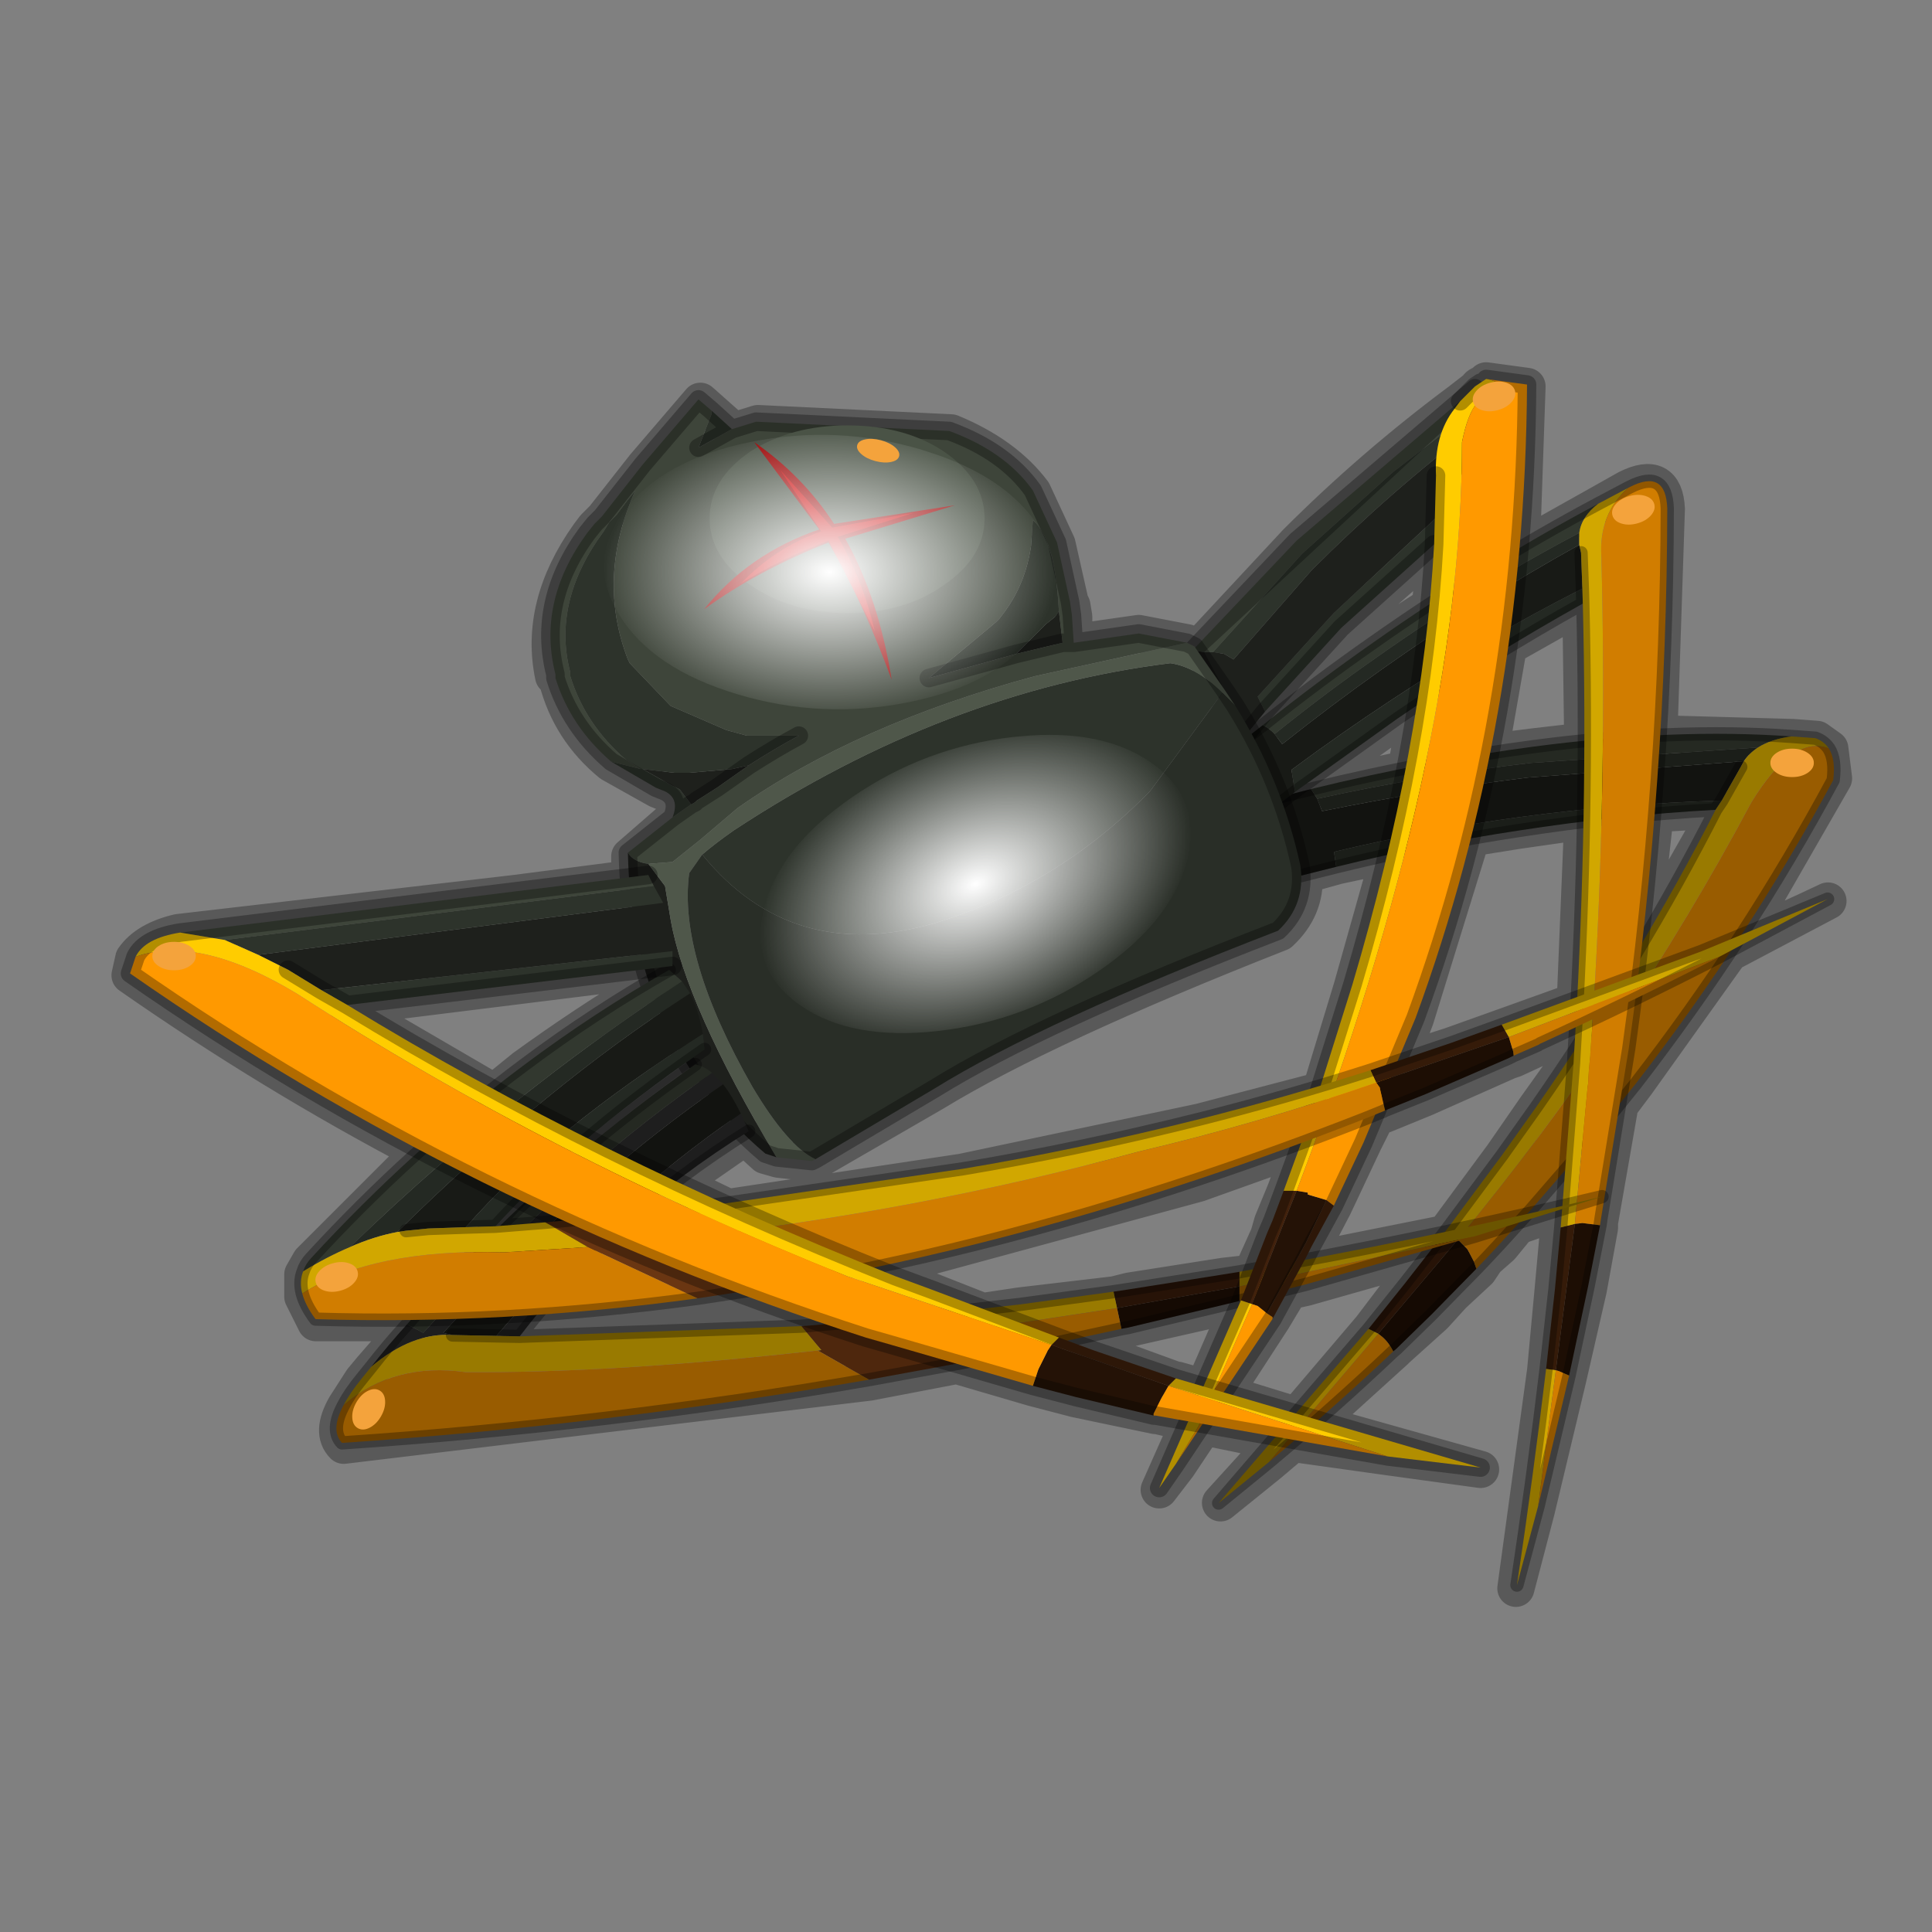 <?xml version="1.0" encoding="UTF-8" standalone="no"?>
<svg xmlns:xlink="http://www.w3.org/1999/xlink" height="520.0px" width="520.0px" xmlns="http://www.w3.org/2000/svg">
  <rect width="100%" height="100%" fill="#808080" stroke="none"/>
  <g transform="matrix(10.0, 0.0, 0.0, 10.0, 0.0, 0.0)">
    <use height="52.0" transform="matrix(1.0, 0.0, 0.0, 1.0, 0.0, 0.0)" width="52.0" xlink:href="#shape0"/>
    <use height="88.5" transform="matrix(0.238, 0.0, 0.0, 0.238, 32.621, 19.571)" width="71.1" xlink:href="#sprite0"/>
    <use height="126.35" transform="matrix(0.238, 0.0, 0.0, 0.238, 33.272, 12.771)" width="49.5" xlink:href="#sprite1"/>
    <use height="21.35" transform="matrix(1.0, 0.0, 0.0, 1.0, 14.55, 10.2)" width="25.4" xlink:href="#shape3"/>
    <use height="136.85" transform="matrix(0.082, 0.0, 0.0, 0.054, 16.252, 11.703)" width="148.25" xlink:href="#sprite2"/>
    <use height="136.85" transform="matrix(0.075, -0.032, 0.021, 0.049, 19.263, 22.813)" width="148.25" xlink:href="#sprite2"/>
    <use height="44.3" transform="matrix(0.238, 0.0, 0.0, 0.238, 8.871, 28.471)" width="144.65" xlink:href="#sprite3"/>
    <use height="30.4" transform="matrix(1.0, 0.0, 0.0, 1.0, 30.95, 9.9)" width="10.4" xlink:href="#shape6"/>
    <use height="49.1" transform="matrix(0.238, 0.0, 0.0, 0.238, 7.921, 24.021)" width="174.15" xlink:href="#sprite4"/>
    <use height="16.45" transform="matrix(1.0, 0.0, 0.0, 1.0, 3.25, 23.3)" width="36.85" xlink:href="#shape8"/>
    <use height="8.6" transform="matrix(0.131, -0.035, 0.023, 0.086, 43.3, 13.5)" width="8.6" xlink:href="#sprite5"/>
    <use height="8.6" transform="matrix(0.131, -0.035, 0.023, 0.086, 39.55, 10.45)" width="8.6" xlink:href="#sprite5"/>
    <use height="8.6" transform="matrix(0.136, 0.0, 0.0, 0.089, 47.65, 20.15)" width="8.6" xlink:href="#sprite5"/>
    <use height="8.6" transform="matrix(0.136, 0.0, 0.0, 0.089, 4.1, 25.35)" width="8.6" xlink:href="#sprite5"/>
    <use height="8.6" transform="matrix(0.131, -0.035, 0.023, 0.086, 8.4, 34.15)" width="8.6" xlink:href="#sprite5"/>
    <use height="8.6" transform="matrix(0.068, -0.118, 0.077, 0.044, 9.3, 38.25)" width="8.6" xlink:href="#sprite5"/>
    <use height="8.6" transform="matrix(0.131, 0.035, -0.018, 0.065, 23.15, 11.7)" width="8.6" xlink:href="#sprite5"/>
  </g>
  <defs>
    <g id="shape0" transform="matrix(1.0, 0.0, 0.0, 1.0, 0.0, 0.0)">
      <path d="M52.0 0.0 L52.0 52.0 0.0 52.0 0.0 0.0 52.0 0.0" fill="#795fa9" fill-opacity="0.0" fill-rule="evenodd" stroke="none"/>
      <path d="M39.9 10.35 Q39.8 10.35 39.75 10.45 L39.3 10.8 Q36.95 12.55 34.9 14.6 L32.2 17.5 31.95 17.3 30.65 17.05 28.9 17.3 28.9 16.6 28.85 16.3 28.8 16.2 28.45 14.65 27.8 13.25 Q27.05 12.25 25.6 11.65 L20.4 11.4 19.75 11.6 18.85 10.8 17.35 12.55 16.25 13.95 16.0 14.2 15.85 14.4 Q14.5 16.3 14.9 18.2 L15.0 18.3 Q15.35 19.65 16.45 20.55 L17.7 21.25 17.95 21.35 Q18.3 21.5 18.1 22.05 L16.95 23.05 16.95 23.65 13.85 24.05 4.8 25.1 Q3.95 25.3 3.6 25.8 L3.5 26.25 Q7.3 28.9 11.3 31.0 L8.35 33.95 8.15 34.3 8.15 34.9 8.5 35.6 11.05 35.6 11.0 35.7 10.0 36.85 9.75 37.15 9.3 37.85 Q8.9 38.55 9.25 38.9 L23.4 37.2 25.75 36.75 27.8 37.35 28.95 37.65 31.1 38.1 31.15 38.1 32.0 38.3 31.2 40.1 31.7 39.45 32.4 38.4 34.35 38.8 32.85 40.45 34.15 39.4 34.8 38.85 37.3 39.2 39.85 39.55 35.4 38.3 37.55 36.35 37.6 36.3 38.6 35.4 39.1 34.85 39.8 34.2 40.0 33.9 40.4 33.55 40.85 33.0 42.0 32.6 41.95 33.1 41.8 34.75 41.6 36.9 40.8 42.75 41.35 40.65 42.2 37.1 42.75 34.7 43.05 33.05 43.05 32.9 43.6 29.75 44.05 29.15 46.55 25.65 49.2 24.25 Q48.05 24.8 46.85 25.3 L49.35 20.95 49.25 20.15 48.9 19.9 48.25 19.85 44.65 19.75 44.85 13.7 Q44.8 12.65 43.8 13.15 L43.0 13.6 40.95 14.75 41.1 10.4 40.0 10.25 39.9 10.35 M46.25 21.8 L44.15 25.5 44.55 21.9 46.25 21.8 M42.55 16.3 L42.6 19.95 41.3 20.1 40.1 20.25 40.6 17.4 42.55 16.3 M38.5 16.3 L36.95 17.3 33.95 19.55 33.7 19.75 33.65 19.7 34.1 19.15 36.1 16.95 38.65 14.7 38.5 16.3 M38.15 19.0 L37.85 20.7 35.3 21.25 34.85 21.35 37.6 19.4 38.15 19.0 M34.45 25.1 Q28.1 27.6 25.15 29.4 L21.95 31.25 21.85 31.3 20.95 31.2 20.6 31.1 20.05 30.6 18.25 31.85 19.6 32.5 25.9 31.55 32.3 30.2 35.55 29.35 36.4 26.55 37.4 23.0 36.0 23.3 35.1 23.55 Q35.15 24.45 34.45 25.1 M40.85 22.35 L42.6 22.1 42.4 26.95 40.45 27.65 39.05 28.15 37.65 28.6 38.1 27.4 39.6 22.55 40.85 22.35 M42.4 27.75 L42.35 27.85 42.35 28.4 41.35 29.8 40.45 31.1 38.9 33.2 35.15 33.95 35.2 33.85 35.3 33.6 35.9 32.45 36.7 30.75 37.05 30.05 37.2 30.0 37.25 30.0 38.35 29.55 40.6 28.55 40.75 28.5 41.4 28.2 41.45 28.2 42.4 27.75 M42.0 32.5 L41.1 32.7 41.2 32.6 42.15 31.55 42.0 32.5 M34.6 32.05 L34.25 32.9 34.15 33.25 33.7 34.25 33.4 34.3 32.95 34.35 30.4 34.75 30.0 34.85 27.45 35.15 26.45 35.3 25.05 34.75 24.1 34.35 23.6 34.2 32.25 31.85 35.05 30.85 34.6 32.05 M37.85 34.5 L38.5 33.7 35.15 34.65 34.7 34.75 34.25 35.5 32.95 37.5 34.9 38.1 36.9 35.75 37.85 34.5 M33.4 35.05 L32.4 37.35 31.7 37.15 31.65 37.15 29.45 36.35 28.8 36.15 30.2 35.85 Q30.25 35.75 30.4 35.75 L33.05 35.15 33.4 35.05 M17.4 26.1 L9.35 27.1 13.3 29.4 14.1 28.75 Q15.75 27.55 17.5 26.5 L17.4 26.1 M18.45 28.65 L15.85 30.7 16.0 30.75 18.6 28.8 18.45 28.65 M14.05 32.35 L13.35 33.1 13.45 33.1 14.15 32.4 14.05 32.35 M14.45 35.5 L18.75 35.0 20.0 34.85 22.35 35.7 21.6 35.75 14.0 36.05 14.45 35.5" fill="none" stroke="#000000" stroke-linecap="round" stroke-linejoin="round" stroke-opacity="0.302" stroke-width="1.0"/>
    </g>
    <g id="sprite0" transform="matrix(1.0, 0.0, 0.0, 1.0, 0.75, 0.75)">
      <use height="88.5" transform="matrix(1.0, 0.0, 0.0, 1.0, -0.75, -0.75)" width="71.1" xlink:href="#shape1"/>
    </g>
    <g id="shape1" transform="matrix(1.0, 0.0, 0.0, 1.0, 0.75, 0.75)">
      <path d="M29.15 60.5 L26.45 63.25 24.1 65.65 20.1 69.55 19.75 69.85 Q19.25 68.85 18.5 68.2 L18.05 67.85 27.05 57.2 28.1 58.25 28.2 58.4 28.85 59.65 29.15 60.5" fill="#150a03" fill-rule="evenodd" stroke="none"/>
      <path d="M25.55 56.4 L27.05 57.2 18.05 67.85 16.95 67.3 21.15 62.05 24.15 58.2 25.55 56.4" fill="#271307" fill-rule="evenodd" stroke="none"/>
      <path d="M10.45 6.25 L11.15 7.35 11.7 8.75 Q23.55 6.35 35.0 4.95 L59.4 3.1 59.05 3.75 56.9 7.55 Q45.4 7.9 34.2 9.4 23.5 10.85 13.05 13.35 L13.3 15.05 7.5 16.5 5.5 7.5 10.45 6.25" fill="#121310" fill-rule="evenodd" stroke="none"/>
      <path d="M11.15 7.35 Q23.25 4.7 35.3 3.3 L61.0 1.55 Q60.0 2.2 59.4 3.1 L35.0 4.95 Q23.55 6.35 11.7 8.75 L11.15 7.35 M56.9 7.55 L56.2 8.6 Q45.15 9.2 33.9 10.95 23.65 12.5 13.3 15.05 L13.05 13.35 Q23.5 10.85 34.2 9.4 45.4 7.9 56.9 7.55" fill="#1b1e19" fill-rule="evenodd" stroke="none"/>
      <path d="M64.8 0.3 Q62.5 0.6 61.0 1.55 L35.3 3.3 Q23.25 4.7 11.15 7.35 L10.45 6.25 Q23.8 3.0 35.65 1.45 51.55 -0.65 64.8 0.3" fill="#252922" fill-rule="evenodd" stroke="none"/>
      <path d="M61.0 1.55 Q62.5 0.6 64.8 0.3 L67.5 0.5 Q68.45 0.85 69.0 1.65 64.95 0.1 60.25 7.75 46.3 33.9 27.05 57.2 L25.55 56.4 32.05 47.65 35.85 42.3 Q47.9 24.95 56.2 8.6 L56.9 7.55 59.05 3.75 59.4 3.1 Q60.0 2.2 61.0 1.55 M5.7 82.35 L0.0 87.0 16.95 67.3 18.05 67.85 5.7 82.35" fill="#997a00" fill-rule="evenodd" stroke="none"/>
      <path d="M27.05 57.2 Q46.3 33.9 60.25 7.75 64.95 0.1 69.0 1.65 69.8 2.9 69.5 5.25 59.8 23.25 47.15 39.6 L40.75 47.55 35.3 53.85 31.65 57.85 30.2 59.4 29.15 60.5 28.85 59.65 28.2 58.4 28.1 58.25 27.05 57.2 M19.75 69.85 Q13.0 76.25 5.7 82.35 L18.05 67.85 18.5 68.2 Q19.25 68.85 19.75 69.85" fill="#995c00" fill-rule="evenodd" stroke="none"/>
      <path d="M64.8 0.3 Q51.55 -0.65 35.65 1.45 23.8 3.0 10.45 6.25 M59.05 3.75 L56.9 7.55 56.2 8.6 Q47.9 24.95 35.85 42.3 L32.05 47.65 25.55 56.4 M69.0 1.65 Q68.45 0.85 67.5 0.5 L64.8 0.3 M69.0 1.65 Q69.8 2.9 69.5 5.25 59.8 23.25 47.15 39.6 L40.75 47.55 35.3 53.85 31.65 57.85 30.2 59.4 29.15 60.5 26.45 63.25 24.1 65.65 20.1 69.55 19.75 69.85 Q13.0 76.25 5.7 82.35 L0.0 87.0 16.95 67.3 21.15 62.05 24.15 58.2 25.55 56.4 M13.3 15.05 Q23.65 12.5 33.9 10.95 45.15 9.2 56.2 8.6 M13.3 15.05 L7.5 16.5 5.5 7.5 10.45 6.25" fill="none" stroke="#000000" stroke-linecap="round" stroke-linejoin="round" stroke-opacity="0.302" stroke-width="1.5"/>
    </g>
    <g id="sprite1" transform="matrix(1.0, 0.0, 0.0, 1.0, 0.75, 0.75)">
      <use height="126.35" transform="matrix(1.0, 0.0, 0.0, 1.0, -0.75, -0.75)" width="49.5" xlink:href="#shape2"/>
    </g>
    <g id="shape2" transform="matrix(1.0, 0.0, 0.0, 1.0, 0.75, 0.75)">
      <path d="M37.55 84.0 L38.4 83.9 40.4 84.15 39.05 91.05 36.9 101.15 35.75 100.65 35.4 100.55 37.55 84.0" fill="#1d0e04" fill-rule="evenodd" stroke="none"/>
      <path d="M34.3 100.4 L35.3 91.35 35.95 84.4 37.55 84.0 35.4 100.55 34.3 100.4" fill="#351b09" fill-rule="evenodd" stroke="none"/>
      <path d="M5.9 35.15 L1.75 38.35 0.0 29.35 2.25 27.6 Q3.0 27.95 3.6 28.6 L4.45 29.75 Q10.05 25.3 15.7 21.3 26.85 13.4 38.05 7.2 L38.25 8.1 38.4 12.15 Q27.45 17.7 16.8 24.75 11.1 28.5 5.5 32.65 L5.9 35.15" fill="#181a16" fill-rule="evenodd" stroke="none"/>
      <path d="M38.45 13.85 Q27.85 19.75 17.5 26.85 L5.9 35.15 5.5 32.65 Q11.1 28.5 16.8 24.75 27.45 17.7 38.4 12.15 L38.45 13.85 M38.05 5.85 L38.05 7.2 Q26.85 13.4 15.7 21.3 10.05 25.3 4.45 29.75 L3.6 28.6 Q9.3 24.0 15.25 19.85 26.2 12.1 38.05 5.85" fill="#242923" fill-rule="evenodd" stroke="none"/>
      <path d="M2.25 27.6 Q8.45 22.65 14.75 18.25 27.25 9.45 40.2 2.55 38.3 4.0 38.05 5.85 26.2 12.1 15.25 19.85 9.3 24.0 3.6 28.6 3.0 27.95 2.25 27.6" fill="#32382f" fill-rule="evenodd" stroke="none"/>
      <path d="M43.6 0.75 Q40.25 3.7 40.55 8.5 41.2 33.9 39.7 58.9 L39.55 60.8 39.5 61.95 39.3 64.75 39.3 64.9 39.15 66.4 39.05 68.15 39.0 68.45 37.55 84.0 35.95 84.4 37.4 65.85 37.45 64.95 37.6 62.45 Q39.05 37.65 38.45 13.85 L38.4 12.15 38.25 8.1 38.05 7.2 38.05 5.85 Q38.3 4.0 40.2 2.55 L43.6 0.75 M33.4 115.9 L31.0 124.85 Q32.85 112.5 34.3 100.4 L35.4 100.55 33.4 115.9" fill="#d1a700" fill-rule="evenodd" stroke="none"/>
      <path d="M43.6 0.75 L43.8 0.65 Q47.85 -1.4 48.0 3.1 47.95 33.45 43.65 64.15 L40.5 83.45 40.4 84.15 38.4 83.9 37.55 84.0 39.0 68.45 39.05 68.15 39.15 66.4 39.3 64.9 39.3 64.75 39.5 61.95 39.55 60.8 39.7 58.9 Q41.2 33.9 40.55 8.5 40.25 3.7 43.6 0.75 M36.9 101.15 L33.4 115.9 35.4 100.55 35.75 100.65 36.9 101.15" fill="#d17d00" fill-rule="evenodd" stroke="none"/>
      <path d="M40.4 84.15 L40.5 83.45 43.65 64.15 Q47.95 33.45 48.0 3.1 47.85 -1.4 43.8 0.65 L43.6 0.75 M40.4 84.15 L39.05 91.05 36.9 101.15 33.4 115.9 31.0 124.85 Q32.85 112.5 34.3 100.4 L35.3 91.35 35.95 84.4 37.4 65.85 37.45 64.95 37.6 62.45 Q39.05 37.65 38.45 13.85 27.85 19.75 17.5 26.85 L5.9 35.15 1.75 38.35 0.0 29.35 2.25 27.6 Q8.45 22.65 14.75 18.25 27.25 9.45 40.2 2.55 L43.6 0.75 M38.25 8.1 L38.4 12.15 38.45 13.85" fill="none" stroke="#000000" stroke-linecap="round" stroke-linejoin="round" stroke-opacity="0.302" stroke-width="1.5"/>
    </g>
    <g id="shape3" transform="matrix(1.0, 0.0, 0.0, 1.0, -14.55, -10.2)">
      <path d="M39.7 11.5 Q37.45 13.2 35.3 15.35 L33.2 17.75 32.95 17.6 32.65 17.55 35.05 14.9 37.5 12.7 39.7 11.0 39.7 11.5 M34.05 19.15 L33.85 18.75 35.9 16.5 38.8 13.8 38.6 14.65 36.1 16.9 34.05 19.15" fill="#2d332b" fill-rule="evenodd" stroke="none"/>
      <path d="M39.7 11.5 L39.7 12.1 38.8 13.8 35.9 16.5 33.85 18.75 34.05 19.15 33.4 19.95 32.1 17.5 32.4 17.55 32.65 17.55 32.95 17.6 33.2 17.75 35.3 15.35 Q37.45 13.2 39.7 11.5" fill="#1e201c" fill-rule="evenodd" stroke="none"/>
      <path d="M32.65 17.55 L32.4 17.55 32.1 17.5 34.9 14.55 39.7 10.45 39.7 11.0 37.5 12.7 35.05 14.9 32.65 17.55" fill="#3e453a" fill-rule="evenodd" stroke="none"/>
      <path d="M32.1 17.5 L33.4 19.95 34.05 19.15 M38.6 14.65 L36.1 16.9 34.05 19.15 M39.7 10.45 L34.9 14.55 32.1 17.5 Z" fill="none" stroke="#000000" stroke-linecap="round" stroke-linejoin="round" stroke-opacity="0.302" stroke-width="0.5"/>
      <path d="M20.9 31.15 L20.6 31.05 Q17.0 28.0 16.9 22.95 17.05 23.2 17.45 23.25 L17.9 23.85 18.05 24.75 Q18.45 27.05 20.9 31.15 M20.15 20.6 L19.3 21.2 18.75 21.55 18.7 21.6 18.6 21.65 18.3 21.25 18.2 21.2 18.1 21.15 17.3 20.7 18.15 20.8 18.45 20.8 18.55 20.8 19.7 20.7 20.15 20.6 M28.5 16.45 L28.6 17.3 27.35 17.6 28.15 16.8 28.4 16.6 28.5 16.45" fill="#1e201c" fill-rule="evenodd" stroke="none"/>
      <path d="M18.1 22.0 Q18.3 21.5 17.9 21.3 L17.65 21.2 16.45 20.5 17.25 20.7 16.85 20.45 Q15.75 19.5 15.35 18.2 L15.35 18.1 Q14.85 16.2 16.25 14.3 L16.4 14.05 16.6 13.85 16.9 13.45 17.1 13.2 Q16.05 15.55 16.9 17.75 L16.95 17.85 18.05 19.0 19.55 19.65 20.1 19.8 21.5 19.8 Q20.85 20.15 20.15 20.6 L19.7 20.7 18.55 20.8 18.45 20.8 18.15 20.8 17.3 20.7 18.1 21.15 18.2 21.2 18.3 21.25 18.6 21.65 18.1 22.0 M19.15 11.05 L19.7 11.55 18.8 12.05 19.15 11.15 19.15 11.05 M18.9 23.0 Q19.25 22.7 19.75 22.35 25.45 18.6 31.5 17.85 32.2 17.95 32.9 18.65 L30.95 21.3 Q28.45 23.85 25.15 24.85 21.3 25.95 18.9 23.0 M25.0 18.25 L26.8 16.75 26.9 16.65 27.05 16.45 Q27.6 15.7 27.75 14.7 L27.8 14.0 Q28.4 14.5 28.5 16.45 L28.4 16.6 28.15 16.8 27.35 17.6 25.0 18.25" fill="#2d332b" fill-rule="evenodd" stroke="none"/>
      <path d="M19.7 11.55 L20.35 11.35 25.55 11.6 Q27.05 12.15 27.8 13.2 L28.45 14.6 28.8 16.2 28.85 16.55 28.9 17.3 30.65 17.05 31.95 17.3 27.85 18.2 Q23.05 19.5 19.85 21.75 L18.85 22.6 18.1 23.2 17.45 23.25 Q17.05 23.2 16.9 22.95 L18.1 22.0 18.6 21.65 18.7 21.6 18.75 21.55 19.3 21.2 20.15 20.6 Q20.85 20.15 21.5 19.8 L20.1 19.8 19.55 19.65 18.05 19.0 16.95 17.85 16.9 17.75 Q16.05 15.55 17.1 13.2 L16.9 13.45 16.6 13.85 16.4 14.05 16.25 14.3 Q14.85 16.2 15.35 18.1 L15.35 18.2 Q15.75 19.5 16.85 20.45 L17.25 20.7 16.45 20.5 Q15.35 19.55 14.95 18.25 L14.95 18.15 Q14.45 16.2 15.8 14.35 L16.0 14.1 16.2 13.9 17.3 12.5 18.8 10.75 19.15 11.05 19.15 11.15 18.8 12.05 19.7 11.55 M28.5 16.45 Q28.4 14.5 27.8 14.0 L27.75 14.7 Q27.6 15.7 27.05 16.45 L26.9 16.65 26.8 16.75 25.0 18.25 27.35 17.6 28.6 17.3 28.5 16.45 M28.9 17.3 L28.6 17.3 28.9 17.3" fill="#3e453a" fill-rule="evenodd" stroke="none"/>
      <path d="M31.95 17.3 L32.15 17.4 32.95 18.55 33.25 19.0 32.9 18.65 Q32.2 17.95 31.5 17.85 25.45 18.6 19.75 22.35 19.25 22.7 18.9 23.0 L18.55 23.5 Q18.25 25.75 20.25 29.25 21.2 30.85 21.95 31.2 L21.85 31.25 20.9 31.15 Q18.45 27.05 18.05 24.75 L17.9 23.85 17.45 23.25 18.1 23.2 18.85 22.6 19.85 21.75 Q23.05 19.5 27.85 18.2 L31.95 17.3" fill="#4f574a" fill-rule="evenodd" stroke="none"/>
      <path d="M33.25 19.0 Q34.5 21.0 35.0 23.3 35.15 24.35 34.4 25.05 28.05 27.5 25.15 29.3 L21.95 31.2 Q21.2 30.85 20.25 29.25 18.25 25.75 18.55 23.5 L18.9 23.0 Q21.3 25.95 25.15 24.85 28.45 23.85 30.95 21.3 L32.9 18.65 33.25 19.0" fill="#292e27" fill-rule="evenodd" stroke="none"/>
      <path d="M19.7 11.55 L20.35 11.35 25.55 11.6 Q27.05 12.15 27.8 13.2 L28.45 14.6 28.8 16.2 28.85 16.55 28.9 17.3 30.65 17.05 31.95 17.3 32.15 17.4 32.95 18.55 33.25 19.0 Q34.5 21.0 35.0 23.3 35.15 24.35 34.4 25.05 28.05 27.5 25.15 29.3 L21.95 31.2 21.85 31.25 20.9 31.15 20.6 31.05 Q17.0 28.0 16.9 22.95 L18.1 22.0 Q18.3 21.5 17.9 21.3 L17.65 21.2 16.45 20.5 Q15.35 19.55 14.95 18.25 L14.95 18.15 Q14.45 16.2 15.8 14.35 L16.0 14.1 16.2 13.9 17.3 12.5 18.8 10.75 19.15 11.05 19.7 11.55 18.8 12.05 M21.5 19.8 Q20.85 20.15 20.15 20.6 L19.3 21.2 18.75 21.55 M18.7 21.6 L18.6 21.65 18.1 22.0 M28.6 17.3 L28.9 17.3 M28.6 17.3 L27.35 17.6 25.0 18.25" fill="none" stroke="#000000" stroke-linecap="round" stroke-linejoin="round" stroke-opacity="0.302" stroke-width="0.5"/>
      <path d="M25.4 15.75 Q24.35 16.5 22.8 16.5 21.3 16.5 20.2 15.75 19.1 15.0 19.1 13.95 19.1 12.9 20.2 12.15 21.3 11.45 22.8 11.45 24.35 11.45 25.4 12.15 26.5 12.9 26.5 13.95 26.5 15.0 25.4 15.75" fill="#4a5346" fill-rule="evenodd" stroke="none"/>
      <path d="M25.7 13.6 L22.75 14.5 Q23.65 16.1 24.0 18.3 23.25 16.25 22.3 14.6 20.4 15.35 18.95 16.4 20.15 14.9 22.05 14.25 L20.3 11.9 Q21.6 12.8 22.45 14.1 L25.7 13.6" fill="#990000" fill-rule="evenodd" stroke="none"/>
      <path d="M22.4 14.2 L24.6 13.8 22.55 14.45 Q23.2 15.55 23.55 17.0 L22.3 14.55 Q21.0 15.05 19.95 15.7 20.85 14.75 22.1 14.3 L21.0 12.65 22.4 14.2" fill="#ca0202" fill-rule="evenodd" stroke="none"/>
    </g>
    <g id="sprite2" transform="matrix(1.0, 0.0, 0.0, 1.0, 73.5, 65.0)">
      <use height="136.85" transform="matrix(1.0, 0.0, 0.0, 1.0, -73.5, -65.0)" width="148.25" xlink:href="#shape4"/>
    </g>
    <g id="shape4" transform="matrix(1.0, 0.0, 0.0, 1.0, 73.5, 65.0)">
      <path d="M36.65 -54.65 Q60.05 -42.0 69.75 -17.95 80.55 8.9 68.0 34.1 55.45 59.35 26.8 68.2 -1.8 77.05 -29.7 64.3 -57.6 51.6 -68.45 24.75 -79.3 -2.05 -66.75 -27.25 L-66.7 -27.3 Q-54.1 -52.5 -25.5 -61.4 3.1 -70.2 31.0 -57.5 L36.65 -54.65" fill="url(#gradient0)" fill-rule="evenodd" stroke="none"/>
    </g>
    <radialGradient cx="0" cy="0" gradientTransform="matrix(0.091, 0.0, 0.0, 0.091, 0.6, 3.4)" gradientUnits="userSpaceOnUse" id="gradient0" r="819.2" spreadMethod="pad">
      <stop offset="0.0" stop-color="#ffffff"/>
      <stop offset="1.0" stop-color="#ffffff" stop-opacity="0.0"/>
    </radialGradient>
    <g id="sprite3" transform="matrix(1.0, 0.0, 0.0, 1.0, 0.75, 0.75)">
      <use height="44.3" transform="matrix(1.0, 0.0, 0.0, 1.0, -0.75, -0.75)" width="144.65" xlink:href="#shape5"/>
    </g>
    <g id="shape5" transform="matrix(1.0, 0.0, 0.0, 1.0, 0.75, 0.75)">
      <path d="M102.15 26.75 L100.7 27.1 89.6 29.75 88.8 29.9 88.3 27.55 102.15 25.1 102.15 26.75" fill="#150a03" fill-rule="evenodd" stroke="none"/>
      <path d="M102.15 23.45 L102.15 25.1 88.3 27.55 87.9 25.7 89.55 25.45 100.3 23.75 102.15 23.45" fill="#271307" fill-rule="evenodd" stroke="none"/>
      <path d="M3.95 34.2 Q5.9 31.7 8.0 29.4 L9.85 30.35 Q19.1 20.05 28.1 12.2 35.3 5.95 42.5 0.95 L43.75 2.25 Q36.35 7.35 29.15 13.65 20.5 21.15 12.1 30.35 L13.15 30.6 Q8.55 30.3 3.95 34.2 M45.75 5.55 L46.65 7.55 Q38.8 12.45 32.35 18.25 25.85 24.05 20.75 30.75 L18.1 30.7 Q24.6 23.2 31.45 16.95 38.4 10.55 45.75 5.55" fill="#1e1e1e" fill-rule="evenodd" stroke="none"/>
      <path d="M43.75 2.25 Q44.75 3.5 45.75 5.55 38.4 10.55 31.45 16.95 24.6 23.2 18.1 30.7 L13.15 30.6 12.1 30.35 Q20.5 21.15 29.15 13.65 36.35 7.35 43.75 2.25" fill="#121310" fill-rule="evenodd" stroke="none"/>
      <path d="M8.0 29.4 Q16.85 19.2 26.95 10.55 33.5 4.95 40.6 0.0 41.55 0.15 42.5 0.95 35.3 5.95 28.1 12.2 19.1 20.05 9.85 30.35 L8.0 29.4" fill="#252922" fill-rule="evenodd" stroke="none"/>
      <path d="M70.9 33.7 L60.25 35.65 54.45 32.35 54.85 32.3 52.6 29.6 63.9 28.65 67.15 30.7 70.9 33.7" fill="#4e270d" fill-rule="evenodd" stroke="none"/>
      <path d="M102.15 23.45 L106.5 22.65 108.75 22.25 Q125.5 19.15 143.15 14.95 L128.7 19.45 102.15 25.1 102.15 23.45 M0.85 38.5 Q1.55 37.15 2.9 35.5 L3.95 34.2 Q8.55 30.3 13.15 30.6 L18.1 30.7 20.75 30.75 52.6 29.6 54.85 32.3 54.45 32.35 51.15 32.7 Q30.55 34.9 14.65 34.8 6.55 33.65 0.85 38.5 M63.9 28.65 L67.05 28.3 77.25 27.15 87.9 25.7 88.3 27.55 67.25 30.75 67.15 30.7 63.9 28.65" fill="#997a00" fill-rule="evenodd" stroke="none"/>
      <path d="M102.15 25.1 L128.7 19.45 109.55 24.9 106.7 25.6 102.15 26.75 102.15 25.1 M88.8 29.9 L77.5 32.35 70.9 33.7 67.15 30.7 67.25 30.75 88.3 27.55 88.8 29.9 M60.25 35.65 Q30.55 40.8 0.65 42.8 -0.7 41.35 0.85 38.5 6.55 33.65 14.65 34.8 30.55 34.9 51.15 32.7 L54.45 32.35 60.25 35.65" fill="#995c00" fill-rule="evenodd" stroke="none"/>
      <path d="M128.7 19.45 L143.15 14.95 Q125.5 19.15 108.75 22.25 L106.5 22.65 102.15 23.45 M128.7 19.45 L109.55 24.9 106.7 25.6 102.15 26.75 100.7 27.1 89.6 29.75 88.8 29.9 77.5 32.35 70.9 33.7 60.25 35.65 Q30.55 40.8 0.65 42.8 -0.7 41.35 0.85 38.5 1.55 37.15 2.9 35.5 L3.95 34.2 Q5.9 31.7 8.0 29.4 16.85 19.2 26.95 10.55 33.5 4.95 40.6 0.0 M46.65 7.55 Q38.8 12.45 32.35 18.25 25.85 24.05 20.75 30.75 L52.6 29.6 63.9 28.65 67.05 28.3 77.25 27.15 87.9 25.7 89.55 25.45 100.3 23.75 102.15 23.45 M13.15 30.6 L18.1 30.7 20.75 30.75" fill="none" stroke="#000000" stroke-linecap="round" stroke-linejoin="round" stroke-opacity="0.302" stroke-width="1.5"/>
    </g>
    <g id="shape6" transform="matrix(1.0, 0.0, 0.0, 1.0, -30.95, -9.9)">
      <path d="M34.9 32.05 L35.2 32.1 35.2 32.15 35.7 32.3 35.15 33.45 34.1 35.35 33.85 35.15 33.7 35.1 34.5 33.05 34.9 32.05" fill="#241206" fill-rule="evenodd" stroke="none"/>
      <path d="M34.55 32.05 L34.9 32.05 34.5 33.05 33.7 35.1 33.4 35.0 34.1 33.2 34.25 32.85 34.55 32.05 M35.7 32.3 L35.9 32.45 35.3 33.55 35.15 33.85 34.25 35.5 34.25 35.45 34.1 35.35 35.15 33.45 35.7 32.3" fill="#41210c" fill-rule="evenodd" stroke="none"/>
      <path d="M40.0 10.2 Q40.35 10.25 40.55 10.55 40.1 10.45 39.75 10.85 39.5 11.15 39.35 11.9 39.35 20.35 34.9 32.05 L34.55 32.05 35.3 30.0 36.4 26.5 Q38.3 20.1 38.6 14.65 L38.65 12.8 Q38.6 11.7 39.15 11.0 L39.3 10.8 39.7 10.4 39.85 10.3 40.0 10.2 M33.7 35.1 L32.25 38.4 31.65 39.4 31.2 40.05 33.4 35.0 33.7 35.1" fill="#ffcc00" fill-rule="evenodd" stroke="none"/>
      <path d="M34.9 32.05 Q39.35 20.35 39.35 11.9 39.5 11.15 39.75 10.85 40.1 10.45 40.55 10.55 40.35 10.25 40.0 10.2 L41.1 10.35 Q41.05 19.35 38.1 27.4 L36.7 30.75 35.9 32.45 35.7 32.3 35.2 32.15 35.2 32.1 34.9 32.05 M34.1 35.35 L34.25 35.45 34.25 35.5 31.65 39.4 32.25 38.4 33.7 35.1 33.85 35.15 34.1 35.35" fill="#ff9900" fill-rule="evenodd" stroke="none"/>
      <path d="M39.85 10.3 L39.7 10.4 39.3 10.8 M38.65 12.8 L38.6 14.65 Q38.3 20.1 36.4 26.5 L35.3 30.0 34.55 32.05 M35.9 32.45 L36.7 30.75 38.1 27.4 Q41.05 19.35 41.1 10.35 L40.0 10.2 M33.4 35.0 L34.1 33.2 34.25 32.85 34.55 32.05 M34.25 35.5 L35.15 33.85 35.3 33.55 35.9 32.45 M33.4 35.0 L31.2 40.05 31.65 39.4 34.25 35.5" fill="none" stroke="#000000" stroke-linecap="round" stroke-linejoin="round" stroke-opacity="0.302" stroke-width="0.5"/>
    </g>
    <g id="sprite4" transform="matrix(1.0, 0.0, 0.0, 1.0, 0.75, 0.75)">
      <use height="49.1" transform="matrix(1.0, 0.0, 0.0, 1.0, -0.75, -0.75)" width="174.15" xlink:href="#shape7"/>
    </g>
    <g id="shape7" transform="matrix(1.0, 0.0, 0.0, 1.0, 0.75, 0.75)">
      <path d="M137.15 17.7 L136.55 18.0 127.2 22.05 122.6 23.9 122.05 21.55 122.0 21.3 121.6 20.75 136.6 15.6 137.1 17.25 137.15 17.7" fill="#1d0e04" fill-rule="evenodd" stroke="none"/>
      <path d="M136.6 15.6 L121.6 20.75 120.95 19.35 130.1 16.25 135.8 14.2 136.6 15.6" fill="#351b09" fill-rule="evenodd" stroke="none"/>
      <path d="M44.0 10.65 Q44.95 12.45 45.45 15.25 36.9 20.7 30.35 26.0 23.4 31.65 18.65 37.1 L14.4 37.25 11.9 37.5 10.9 37.65 Q19.25 29.4 27.85 22.45 35.8 15.95 44.0 10.65" fill="#181a16" fill-rule="evenodd" stroke="none"/>
      <path d="M43.1 9.3 L44.0 10.65 Q35.8 15.95 27.85 22.45 19.25 29.4 10.9 37.65 8.25 38.15 5.55 39.35 15.65 29.55 26.8 20.95 34.7 14.8 43.1 9.3 M45.45 15.25 L45.65 17.0 Q37.9 22.35 31.6 27.75 26.25 32.35 22.0 37.0 L18.65 37.1 Q23.4 31.65 30.35 26.0 36.9 20.7 45.45 15.25" fill="#242923" fill-rule="evenodd" stroke="none"/>
      <path d="M0.25 42.1 Q0.5 41.3 1.15 40.6 12.55 28.2 25.25 18.75 33.2 12.8 41.65 8.0 L43.1 9.3 Q34.7 14.8 26.8 20.95 15.65 29.55 5.55 39.35 2.95 40.45 0.25 42.1" fill="#32382f" fill-rule="evenodd" stroke="none"/>
      <path d="M52.4 44.0 L44.85 45.15 32.45 39.35 27.65 36.55 38.1 35.6 42.25 38.4 52.4 44.0" fill="#6a3612" fill-rule="evenodd" stroke="none"/>
      <path d="M0.15 44.6 Q-0.2 43.25 0.25 42.1 2.95 40.45 5.55 39.35 8.25 38.15 10.9 37.65 L11.9 37.5 14.4 37.25 18.65 37.1 22.0 37.0 27.65 36.55 32.45 39.35 22.95 39.95 Q8.2 39.5 0.15 44.6 M38.1 35.6 L47.75 34.45 74.85 30.5 Q87.75 28.35 101.75 24.85 111.25 22.45 120.95 19.35 L121.6 20.75 Q108.15 25.4 94.75 28.55 69.4 35.45 42.25 38.4 L38.1 35.6 M135.8 14.2 L158.4 5.9 172.65 0.0 160.45 6.5 136.6 15.6 135.8 14.2" fill="#d1a700" fill-rule="evenodd" stroke="none"/>
      <path d="M137.15 17.7 L137.1 17.25 136.6 15.6 160.45 6.5 Q150.2 11.75 140.15 16.35 L139.9 16.5 137.15 17.7 M121.6 20.75 L122.0 21.3 122.05 21.55 122.6 23.9 122.4 24.0 120.3 24.85 Q110.85 28.55 101.55 31.65 76.5 40.0 52.4 44.0 L42.25 38.4 Q69.4 35.45 94.75 28.55 108.15 25.4 121.6 20.75 M44.85 45.15 Q22.85 48.15 1.65 47.5 0.5 45.95 0.15 44.6 8.2 39.5 22.95 39.95 L32.45 39.35 44.85 45.15" fill="#d17d00" fill-rule="evenodd" stroke="none"/>
      <path d="M122.6 23.9 L127.2 22.05 136.55 18.0 137.15 17.7 M122.6 23.9 L122.4 24.0 120.3 24.85 Q110.85 28.55 101.55 31.65 76.5 40.0 52.4 44.0 L44.85 45.15 Q22.85 48.15 1.65 47.5 0.5 45.95 0.15 44.6 -0.2 43.25 0.25 42.1 0.5 41.3 1.15 40.6 12.55 28.2 25.25 18.75 33.2 12.8 41.65 8.0 M45.65 17.0 Q37.9 22.35 31.6 27.75 26.25 32.35 22.0 37.0 L27.65 36.55 38.1 35.6 47.75 34.45 74.85 30.5 Q87.75 28.35 101.75 24.85 111.25 22.45 120.95 19.35 L130.1 16.25 135.8 14.2 158.4 5.9 172.65 0.0 160.45 6.5 Q150.2 11.75 140.15 16.35 M139.9 16.5 L137.15 17.7 M18.65 37.1 L14.4 37.25 11.9 37.5 M22.0 37.0 L18.65 37.1" fill="none" stroke="#000000" stroke-linecap="round" stroke-linejoin="round" stroke-opacity="0.302" stroke-width="1.5"/>
    </g>
    <g id="shape8" transform="matrix(1.0, 0.0, 0.0, 1.0, -3.25, -23.3)">
      <path d="M31.05 38.1 L28.95 37.6 27.8 37.3 27.95 36.85 28.2 36.35 28.3 36.2 31.45 37.3 31.25 37.65 31.05 38.05 31.05 38.1" fill="#241206" fill-rule="evenodd" stroke="none"/>
      <path d="M28.5 36.0 L29.45 36.35 31.65 37.1 31.45 37.3 28.3 36.2 28.5 36.0" fill="#41210c" fill-rule="evenodd" stroke="none"/>
      <path d="M17.85 24.3 L18.1 25.6 8.65 26.65 7.75 26.1 6.95 25.7 17.85 24.3" fill="#1e201c" fill-rule="evenodd" stroke="none"/>
      <path d="M17.6 23.85 L17.85 24.3 6.95 25.7 6.05 25.3 17.6 23.85 M18.1 25.6 L18.1 26.0 9.35 27.05 8.65 26.65 18.1 25.6" fill="#2d332b" fill-rule="evenodd" stroke="none"/>
      <path d="M4.85 25.1 L13.8 24.0 17.45 23.55 17.6 23.85 6.05 25.3 4.85 25.1" fill="#3e453a" fill-rule="evenodd" stroke="none"/>
      <path d="M3.65 25.75 Q3.9 25.25 4.85 25.1 L6.05 25.3 6.95 25.7 7.75 26.1 8.65 26.65 9.35 27.05 Q16.05 31.15 24.1 34.35 L25.05 34.7 28.5 36.0 28.3 36.2 22.8 34.35 Q14.8 31.15 8.0 26.75 5.35 25.15 3.65 25.75 M31.65 37.1 L39.85 39.5 37.35 39.2 31.45 37.3 31.65 37.1" fill="#ffcc00" fill-rule="evenodd" stroke="none"/>
      <path d="M27.8 37.3 L24.0 36.2 23.3 36.0 Q12.6 32.55 3.5 26.2 L3.65 25.75 Q5.35 25.15 8.0 26.75 14.8 31.15 22.8 34.35 L28.3 36.2 28.2 36.35 27.95 36.85 27.8 37.3 M37.35 39.2 L31.1 38.1 31.05 38.1 31.05 38.05 31.25 37.65 31.45 37.3 37.35 39.2" fill="#ff9900" fill-rule="evenodd" stroke="none"/>
      <path d="M27.8 37.3 L24.0 36.2 23.3 36.0 Q12.6 32.55 3.5 26.2 L3.65 25.75 Q3.9 25.25 4.85 25.1 L13.8 24.0 17.45 23.55 M18.1 26.0 L9.35 27.05 Q16.05 31.15 24.1 34.35 L25.05 34.7 28.5 36.0 29.45 36.35 31.65 37.1 39.85 39.5 37.35 39.2 31.1 38.1 31.05 38.1 28.95 37.6 27.8 37.3 M8.65 26.65 L7.75 26.1 M9.35 27.05 L8.65 26.65" fill="none" stroke="#000000" stroke-linecap="round" stroke-linejoin="round" stroke-opacity="0.302" stroke-width="0.5"/>
    </g>
    <g id="sprite5" transform="matrix(1.0, 0.0, 0.0, 1.0, 0.0, 0.0)">
      <use height="8.6" transform="matrix(1.0, 0.0, 0.0, 1.0, 0.0, 0.0)" width="8.6" xlink:href="#shape9"/>
    </g>
    <g id="shape9" transform="matrix(1.0, 0.0, 0.0, 1.0, 0.0, 0.0)">
      <path d="M1.25 1.25 Q2.5 0.0 4.3 0.0 6.1 0.0 7.35 1.25 8.6 2.5 8.6 4.3 8.6 6.1 7.35 7.35 6.1 8.6 4.3 8.6 2.5 8.6 1.25 7.35 0.0 6.1 0.0 4.3 0.0 2.5 1.25 1.25" fill="#f4a33c" fill-rule="evenodd" stroke="none"/>
    </g>
  </defs>
</svg>
